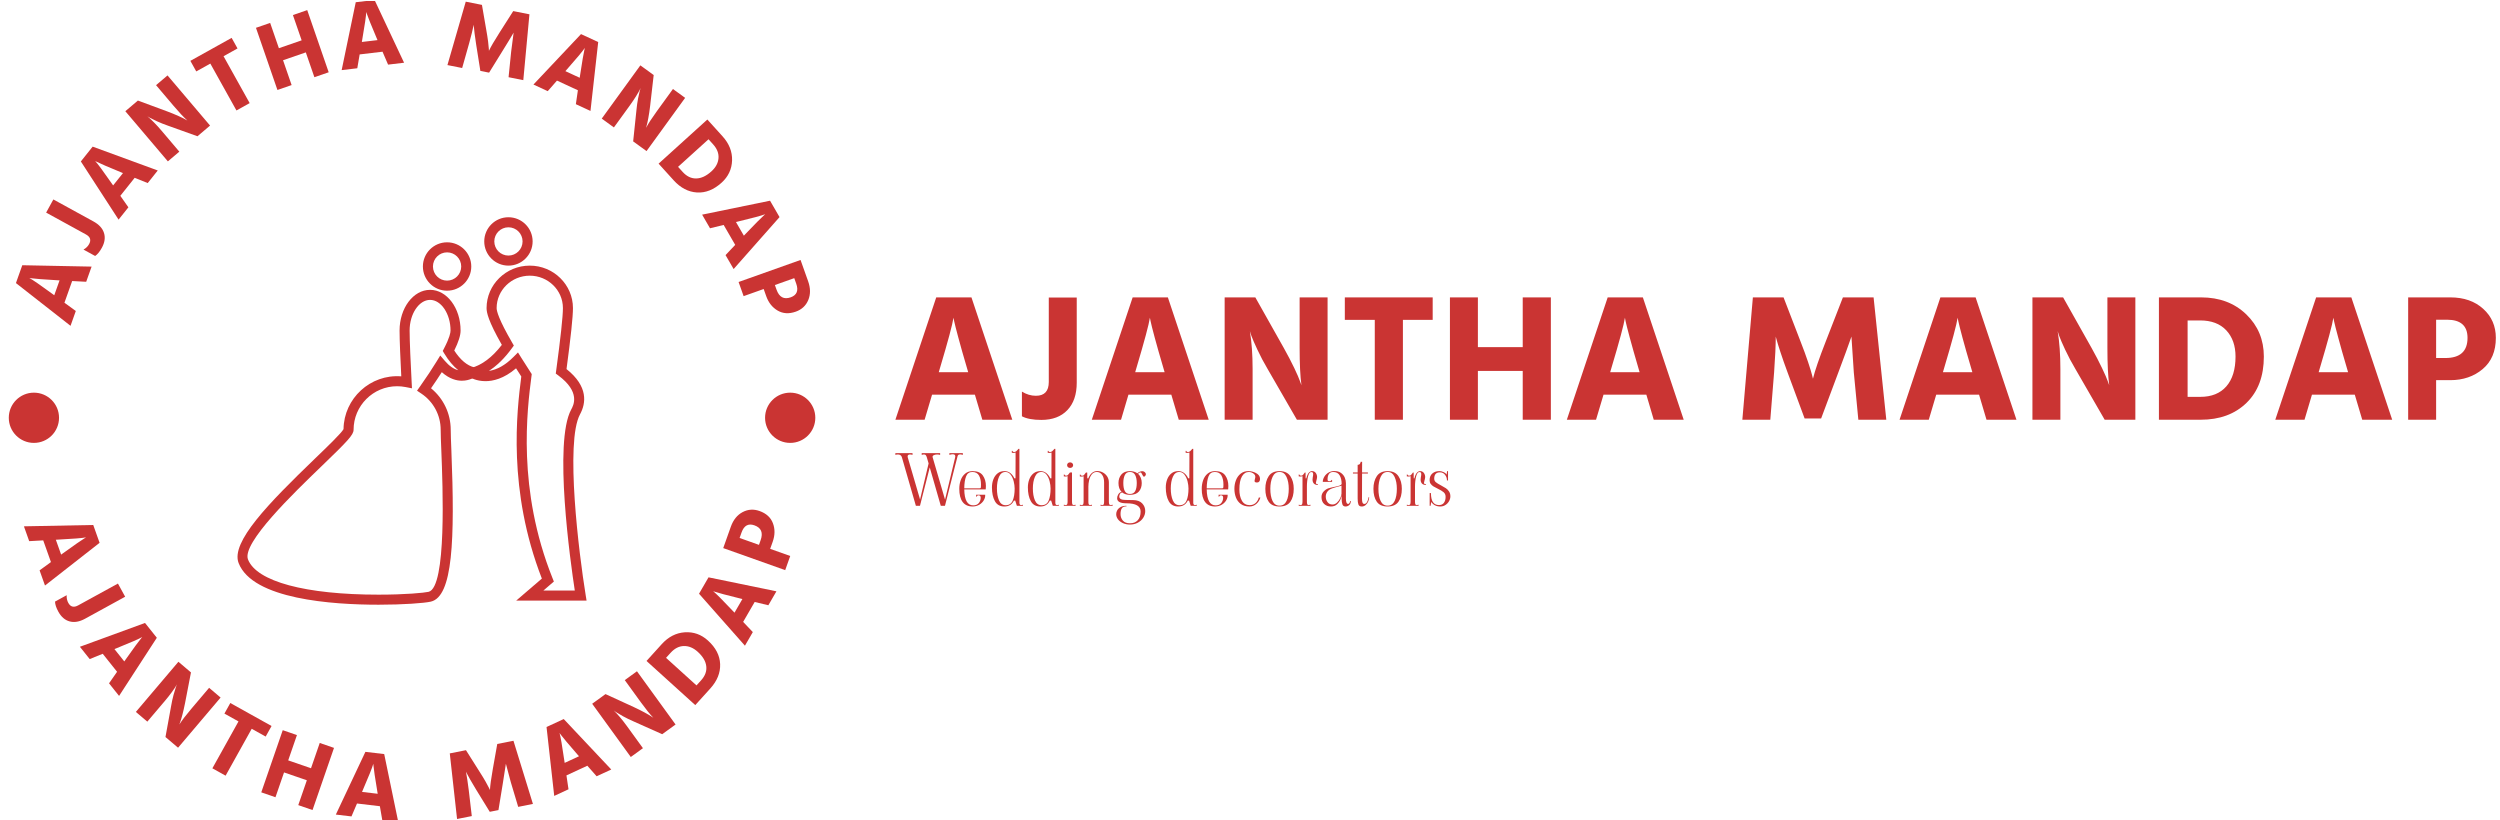 <svg xmlns="http://www.w3.org/2000/svg" version="1.1" xmlns:xlink="http://www.w3.org/1999/xlink" xmlns:svgjs="http://svgjs.dev/svgjs" width="1000" height="328" viewBox="0 0 1000 328"><g transform="matrix(1,0,0,1,-0.606,0.391)"><svg viewBox="0 0 396 130" data-background-color="#ffffff" preserveAspectRatio="xMidYMid meet" height="328" width="1000" xmlns="http://www.w3.org/2000/svg" xmlns:xlink="http://www.w3.org/1999/xlink"><g id="tight-bounds" transform="matrix(1,0,0,1,0.24,-0.155)"><svg viewBox="0 0 395.52 130.31" height="130.31" width="395.52"><g><svg viewBox="0 0 616.508 203.118" height="130.31" width="395.52"><g transform="matrix(1,0,0,1,220.988,73.488)"><svg viewBox="0 0 395.52 56.141" height="56.141" width="395.52"><g id="textblocktransform"><svg viewBox="0 0 395.52 56.141" height="56.141" width="395.52" id="textblock"><g><svg viewBox="0 0 395.52 30.28" height="30.28" width="395.52"><g transform="matrix(1,0,0,1,0,0)"><svg width="395.52" viewBox="1.15 -33.7 440.82 33.75" height="30.28" data-palette-color="#ca3433"><path d="M13.45-14.3L13.45-14.3 13.1-13.1 21.2-13.1 20.85-14.3Q19.4-19.2 18.48-22.65 17.55-26.1 17.35-27.1L17.35-27.1 17.15-28.1Q16.75-25.35 13.45-14.3ZM11.25-6.9L9.2 0 1.15 0 12.4-33.7 22.1-33.7 33.35 0 25.1 0 23.05-6.9 11.25-6.9ZM51.1-33.65L51.1-10.2Q51.1-5.35 48.52-2.65 45.95 0.05 41.35 0.05L41.35 0.05Q37.9 0.05 36-0.95L36-0.95 36-7.75Q37.85-6.6 39.85-6.6L39.85-6.6Q43.4-6.6 43.4-10.4L43.4-10.4 43.4-33.65 51.1-33.65ZM67.55-14.3L67.55-14.3 67.2-13.1 75.3-13.1 74.95-14.3Q73.5-19.2 72.57-22.65 71.65-26.1 71.45-27.1L71.45-27.1 71.25-28.1Q70.84-25.35 67.55-14.3ZM65.34-6.9L63.3 0 55.25 0 66.5-33.7 76.2-33.7 87.45 0 79.2 0 77.15-6.9 65.34-6.9ZM99.54-13.95L99.54 0 91.84 0 91.84-33.7 100.29-33.7 108.14-19.75Q109.79-16.8 111.02-14.23 112.24-11.65 112.59-10.6L112.59-10.6 112.99-9.5Q112.49-13.2 112.49-19.75L112.49-19.75 112.49-33.7 120.19-33.7 120.19 0 111.74 0 103.69-13.95Q102.09-16.65 100.87-19.28 99.64-21.9 99.19-23.15L99.19-23.15 98.79-24.4Q99.54-19.9 99.54-13.95L99.54-13.95ZM149.14-33.7L149.14-27.5 140.94-27.5 140.94 0 133.19 0 133.19-27.5 124.94-27.5 124.94-33.7 149.14-33.7ZM181.69-33.7L181.69 0 173.94 0 173.94-13.45 161.59-13.45 161.59 0 153.89 0 153.89-33.7 161.59-33.7 161.59-20 173.94-20 173.94-33.7 181.69-33.7ZM198.38-14.3L198.38-14.3 198.03-13.1 206.13-13.1 205.78-14.3Q204.34-19.2 203.41-22.65 202.49-26.1 202.28-27.1L202.28-27.1 202.09-28.1Q201.69-25.35 198.38-14.3ZM196.19-6.9L194.13 0 186.09 0 197.34-33.7 207.03-33.7 218.28 0 210.03 0 207.99-6.9 196.19-6.9ZM243.18-13.05L242.13 0 234.43 0 237.33-33.7 245.78-33.7 250.48-21.5Q251.68-18.45 252.53-15.9 253.38-13.35 253.63-12.3L253.63-12.3 253.88-11.3Q254.68-14.6 257.38-21.5L257.38-21.5 262.13-33.7 270.58-33.7 274.08 0 266.38 0 265.13-13.05 264.48-22.9Q263.18-19.15 260.88-13.05L260.88-13.05 256.13-0.35 251.58-0.35 246.88-13.05Q245.73-16.15 244.93-18.6 244.13-21.05 243.88-22L243.88-22 243.63-22.9Q243.63-19.35 243.18-13.05L243.18-13.05ZM290.03-14.3L290.03-14.3 289.68-13.1 297.78-13.1 297.43-14.3Q295.98-19.2 295.05-22.65 294.13-26.1 293.93-27.1L293.93-27.1 293.73-28.1Q293.33-25.35 290.03-14.3ZM287.83-6.9L285.78 0 277.73 0 288.98-33.7 298.68-33.7 309.93 0 301.68 0 299.63-6.9 287.83-6.9ZM322.03-13.95L322.03 0 314.33 0 314.33-33.7 322.78-33.7 330.63-19.75Q332.28-16.8 333.5-14.23 334.73-11.65 335.08-10.6L335.08-10.6 335.48-9.5Q334.98-13.2 334.98-19.75L334.98-19.75 334.98-33.7 342.68-33.7 342.68 0 334.23 0 326.18-13.95Q324.58-16.65 323.35-19.28 322.13-21.9 321.68-23.15L321.68-23.15 321.28-24.4Q322.03-19.9 322.03-13.95L322.03-13.95ZM360.67 0L360.67 0 349.17 0 349.17-33.7 360.77-33.7Q368.37-33.7 373.22-29.03 378.07-24.35 378.07-17.4L378.07-17.4Q378.07-9.3 373.3-4.65 368.52 0 360.67 0ZM360.52-27.35L360.52-27.35 357.07-27.35 357.07-6.3 360.57-6.3Q365.22-6.3 367.75-9.2 370.27-12.1 370.27-17.4L370.27-17.4Q370.27-21.9 367.72-24.63 365.17-27.35 360.52-27.35ZM393.52-14.3L393.52-14.3 393.17-13.1 401.27-13.1 400.92-14.3Q399.47-19.2 398.55-22.65 397.62-26.1 397.42-27.1L397.42-27.1 397.22-28.1Q396.82-25.35 393.52-14.3ZM391.32-6.9L389.27 0 381.22 0 392.47-33.7 402.17-33.7 413.42 0 405.17 0 403.12-6.9 391.32-6.9ZM429.42-10.9L429.42-10.9 425.52-10.9 425.52 0 417.82 0 417.82-33.7 429.42-33.7Q435.02-33.7 438.49-30.55 441.97-27.4 441.97-22.55L441.97-22.55Q441.97-17 438.34-13.95 434.72-10.9 429.42-10.9ZM428.52-27.55L428.52-27.55 425.52-27.55 425.52-17 428.07-17Q434.17-17 434.17-22.55L434.17-22.55Q434.17-27.55 428.52-27.55Z" opacity="1" transform="matrix(1,0,0,1,0,0)" fill="#ca3433" class="wordmark-text-0" data-fill-palette-color="primary" id="text-0"></path></svg></g></svg></g><g transform="matrix(1,0,0,1,0,37.428)"><svg viewBox="0 0 137.163 18.713" height="18.713" width="137.163"><g transform="matrix(1,0,0,1,0,0)"><svg width="137.163" viewBox="-1 -40 389.91 53.2" height="18.713" data-palette-color="#ca3433"><path d="M11.05-35.75L11.05-37 11.05-35.75ZM36.95-37L46.4-37 46.4-35.75Q45.25-36.1 44.6-36.1L44.6-36.1Q43.05-36.1 42.75-35L42.75-35Q42.45-34 40.95-28.05L40.95-28.05Q34.55-2.8 34.45-2.35L34.45-2.35 33.85 0 30.9 0 23.15-26.95 16.9-2.45 16.95-2.35 16.8-2.05 16.3 0 13.4 0 3.6-34Q3.35-35 2.63-35.52 1.9-36.05 0.8-36.05L0.8-36.05Q-0.05-36.05-1-35.75L-1-35.75-1-37 11.05-37 11.05-35.75Q10.1-36.05 9.3-36.05L9.3-36.05Q8.5-36.05 8.05-35.7 7.6-35.35 7.6-34.7L7.6-34.7Q7.6-34.25 7.7-34L7.7-34 16.35-4.4 22.35-29.75 21.1-34Q20.8-35.05 20.38-35.55 19.95-36.05 19.1-36.05L19.1-36.05Q18.5-36.05 17.5-35.75L17.5-35.75 17.5-37 30.45-37 30.45-35.75Q29.45-36.05 28.35-36.05L28.35-36.05Q26.85-36.05 25.88-35.5 24.9-34.95 25.2-34L25.2-34 33.9-4.3 41-34Q41.1-34.3 41.1-34.75L41.1-34.75Q41.1-36.2 39.3-36.2L39.3-36.2Q38.2-36.2 36.95-35.75L36.95-35.75 36.95-37ZM53.35 0.5Q48.6 0.5 46.25-2.68 43.9-5.85 43.9-11.95L43.9-11.95Q43.9-15.15 44.9-17.98 45.9-20.8 48.02-22.58 50.15-24.35 53.25-24.35L53.25-24.35Q58.3-24.35 60.45-21.28 62.6-18.2 62.6-13.9L62.6-13.9Q62.6-13.15 62.5-11.95L62.5-11.95 62.45-11.5 47.4-11.5Q47.6-0.3 53.65-0.3L53.65-0.3Q56.35-0.3 57.65-1.95 58.95-3.6 58.95-5.7L58.95-5.7Q58.95-6.55 58.52-6.95 58.1-7.35 57.45-7.35L57.45-7.35Q56.95-7.35 56.57-7.08 56.2-6.8 56.2-6.4L56.2-6.4 55.75-6.4 55.75-7.75 62.1-7.75Q62.25-5.85 61.17-3.95 60.1-2.05 58.05-0.8 56 0.45 53.35 0.5L53.35 0.5ZM57.8-12.25Q58.7-12.25 58.87-12.43 59.05-12.6 59.1-13.3L59.1-13.3Q59.15-13.85 59.15-14.95L59.15-14.95Q59.15-18.75 57.75-21.25 56.35-23.75 53.05-23.75L53.05-23.75Q49.85-23.75 48.65-20.6 47.45-17.45 47.4-12.25L47.4-12.25 57.8-12.25ZM75.6 0.5Q70.95 0.5 68.9-3.28 66.85-7.05 66.85-12.9L66.85-12.9Q66.85-16 67.85-18.6 68.85-21.2 70.82-22.78 72.8-24.35 75.65-24.35L75.65-24.35Q78.05-24.35 79.8-22.95 81.55-21.55 82.6-19.3L82.6-19.3 83.4-19.3 83.45-32.35 83.45-37.4Q82.7-37.15 81.85-37.15L81.85-37.15Q81.5-37.15 80.8-37.25L80.8-37.25 80.8-38.6 81.25-38.6Q81.25-38.25 81.62-38 82-37.75 82.5-37.75L82.5-37.75Q83.25-37.75 84.02-38.43 84.8-39.1 85.45-40L85.45-40 86.15-40 86.15-1.95Q86.25-0.5 87.3-0.5L87.3-0.5Q87.9-0.5 88.6-0.75L88.6-0.75 88.6 0 84.35 0 83.2-3.65 82.3-3.65Q80.25 0.5 75.6 0.5L75.6 0.5ZM76.5-0.4Q80.1-0.4 81.45-3.68 82.8-6.95 82.8-12.1L82.8-12.1Q82.8-14.5 82.12-17.2 81.45-19.9 80-21.83 78.55-23.75 76.4-23.75L76.4-23.75Q73.3-23.75 71.82-20.4 70.35-17.05 70.35-12.15L70.35-12.15Q70.35-7.15 71.8-3.78 73.25-0.4 76.5-0.4L76.5-0.4ZM100.84 0.5Q96.19 0.5 94.14-3.28 92.09-7.05 92.09-12.9L92.09-12.9Q92.09-16 93.09-18.6 94.09-21.2 96.07-22.78 98.04-24.35 100.89-24.35L100.89-24.35Q103.29-24.35 105.04-22.95 106.79-21.55 107.84-19.3L107.84-19.3 108.64-19.3 108.69-32.35 108.69-37.4Q107.94-37.15 107.09-37.15L107.09-37.15Q106.74-37.15 106.04-37.25L106.04-37.25 106.04-38.6 106.49-38.6Q106.49-38.25 106.87-38 107.24-37.75 107.74-37.75L107.74-37.75Q108.49-37.75 109.27-38.43 110.04-39.1 110.69-40L110.69-40 111.39-40 111.39-1.95Q111.49-0.5 112.54-0.5L112.54-0.5Q113.14-0.5 113.84-0.75L113.84-0.75 113.84 0 109.59 0 108.44-3.65 107.54-3.65Q105.49 0.5 100.84 0.5L100.84 0.5ZM101.74-0.4Q105.34-0.4 106.69-3.68 108.04-6.95 108.04-12.1L108.04-12.1Q108.04-14.5 107.37-17.2 106.69-19.9 105.24-21.83 103.79-23.75 101.64-23.75L101.64-23.75Q98.54-23.75 97.07-20.4 95.59-17.05 95.59-12.15L95.59-12.15Q95.59-7.15 97.04-3.78 98.49-0.4 101.74-0.4L101.74-0.4ZM121.74-26.6Q120.84-26.6 120.24-27.15 119.64-27.7 119.64-28.55L119.64-28.55Q119.64-29.4 120.24-29.95 120.84-30.5 121.74-30.5L121.74-30.5Q122.64-30.5 123.27-29.93 123.89-29.35 123.89-28.55L123.89-28.55Q123.89-27.7 123.29-27.15 122.69-26.6 121.74-26.6L121.74-26.6ZM117.34-0.75Q118.19-0.5 118.59-0.5L118.59-0.5Q119.49-0.5 119.74-1.13 119.99-1.75 119.99-3L119.99-3 119.99-20.8Q119.24-20.55 118.39-20.55L118.39-20.55Q118.04-20.55 117.34-20.65L117.34-20.65 117.34-22 117.79-22Q117.79-21.65 118.17-21.4 118.54-21.15 119.04-21.15L119.04-21.15Q119.74-21.15 120.29-21.7 120.84-22.25 121.64-23.4L121.64-23.4 123.09-23.4 123.09-3Q123.09-1.7 123.32-1.1 123.54-0.5 124.34-0.5L124.34-0.5Q124.74-0.5 125.59-0.75L125.59-0.75 125.59 0 117.34 0 117.34-0.75ZM148.99-3Q148.99-1.75 149.24-1.13 149.49-0.5 150.39-0.5L150.39-0.5Q150.79-0.5 151.64-0.75L151.64-0.75 151.64 0 143.14 0 143.14-0.75Q143.99-0.5 144.39-0.5L144.39-0.5Q145.19-0.5 145.41-1.1 145.64-1.7 145.64-3L145.64-3 145.64-16.4Q145.64-19.85 144.21-21.8 142.79-23.75 140.49-23.75L140.49-23.75Q138.29-23.75 136.96-22.03 135.64-20.3 135.11-17.95 134.59-15.6 134.59-13.45L134.59-13.45 134.59-3Q134.59-1.7 134.81-1.1 135.04-0.5 135.84-0.5L135.84-0.5Q136.24-0.5 137.09-0.75L137.09-0.75 137.09 0 128.59 0 128.59-0.75Q129.44-0.5 129.84-0.5L129.84-0.5Q130.74-0.5 130.99-1.13 131.24-1.75 131.24-3L131.24-3 131.24-20.75Q130.49-20.5 129.64-20.5L129.64-20.5Q129.29-20.5 128.59-20.6L128.59-20.6 128.59-21.95 129.04-21.95Q129.04-21.6 129.41-21.35 129.79-21.1 130.29-21.1L130.29-21.1Q130.99-21.1 131.54-21.65 132.09-22.2 132.89-23.35L132.89-23.35 133.79-23.35 133.84-19.3 134.54-19.3Q135.44-21.55 137.01-22.98 138.59-24.4 140.94-24.4L140.94-24.4Q142.84-24.4 144.71-23.43 146.59-22.45 147.79-20.63 148.99-18.8 148.99-16.4L148.99-16.4 148.99-3ZM171.29-23.4Q170.54-23.6 169.49-22.45L169.49-22.45Q170.79-21.3 171.44-19.6 172.09-17.9 172.09-16L172.09-16Q172.09-12.3 170.06-10 168.04-7.7 163.79-7.7L163.79-7.7Q160.39-7.7 158.29-9.4L158.29-9.4Q157.19-9.1 156.74-8.22 156.29-7.35 156.29-6.5L156.29-6.5Q156.29-4.1 160.64-4.1L160.64-4.1 166.04-4Q170.29-3.95 172.41-1.68 174.54 0.6 174.54 3.7L174.54 3.7Q174.54 6.15 173.19 8.33 171.84 10.5 169.39 11.85 166.94 13.2 163.79 13.2L163.79 13.2Q161.14 13.2 158.91 12.2 156.69 11.2 155.41 9.53 154.14 7.85 154.14 5.85L154.14 5.85Q154.14 4.45 154.89 3.13 155.64 1.8 157.26 0.9 158.89 0 161.39 0L161.39 0 161.39 0.4Q158.89 0.4 158.04 1.85 157.19 3.3 157.19 5.85L157.19 5.85Q157.19 8.55 158.84 10.43 160.49 12.3 163.79 12.3L163.79 12.3Q167.34 12.3 169.31 10.13 171.29 7.95 171.29 4.05L171.29 4.05Q171.29-1.75 161.29-1.75L161.29-1.75Q154.79-1.75 154.79-5.3L154.79-5.3Q154.79-6.6 155.56-7.95 156.34-9.3 157.89-9.8L157.89-9.8Q155.74-12 155.74-16L155.74-16Q155.74-19.5 157.74-21.93 159.74-24.35 163.79-24.35L163.79-24.35Q166.94-24.35 169.04-22.8L169.04-22.8Q169.69-23.45 170.61-23.88 171.54-24.3 172.39-24.3L172.39-24.3Q172.94-24.3 173.19-24.2L173.19-24.2Q173.94-23.95 174.46-23.38 174.99-22.8 174.99-22.15L174.99-22.15Q174.99-21.65 174.59-21.1L174.59-21.1Q174.09-20.45 173.69-20.45L173.69-20.45Q173.34-20.45 173.09-20.8 172.84-21.15 172.49-21.85L172.49-21.85Q172.14-22.6 171.89-22.98 171.64-23.35 171.29-23.4L171.29-23.4ZM163.79-8.3Q166.44-8.3 167.51-10.35 168.59-12.4 168.59-16L168.59-16Q168.59-19.4 167.49-21.58 166.39-23.75 163.79-23.75L163.79-23.75Q161.24-23.75 160.19-21.58 159.14-19.4 159.14-16L159.14-16Q159.14-12.4 160.16-10.35 161.19-8.3 163.79-8.3L163.79-8.3ZM197.73 0.5Q193.08 0.5 191.03-3.28 188.98-7.05 188.98-12.9L188.98-12.9Q188.98-16 189.98-18.6 190.98-21.2 192.96-22.78 194.93-24.35 197.78-24.35L197.78-24.35Q200.18-24.35 201.93-22.95 203.68-21.55 204.73-19.3L204.73-19.3 205.53-19.3 205.58-32.35 205.58-37.4Q204.83-37.15 203.98-37.15L203.98-37.15Q203.63-37.15 202.93-37.25L202.93-37.25 202.93-38.6 203.38-38.6Q203.38-38.25 203.76-38 204.13-37.75 204.63-37.75L204.63-37.75Q205.38-37.75 206.16-38.43 206.93-39.1 207.58-40L207.58-40 208.28-40 208.28-1.95Q208.38-0.5 209.43-0.5L209.43-0.5Q210.03-0.5 210.73-0.75L210.73-0.75 210.73 0 206.48 0 205.33-3.65 204.43-3.65Q202.38 0.5 197.73 0.5L197.73 0.5ZM198.63-0.4Q202.23-0.4 203.58-3.68 204.93-6.95 204.93-12.1L204.93-12.1Q204.93-14.5 204.26-17.2 203.58-19.9 202.13-21.83 200.68-23.75 198.53-23.75L198.53-23.75Q195.43-23.75 193.96-20.4 192.48-17.05 192.48-12.15L192.48-12.15Q192.48-7.15 193.93-3.78 195.38-0.4 198.63-0.4L198.63-0.4ZM223.68 0.5Q218.93 0.5 216.58-2.68 214.23-5.85 214.23-11.95L214.23-11.95Q214.23-15.15 215.23-17.98 216.23-20.8 218.35-22.58 220.48-24.35 223.58-24.35L223.58-24.35Q228.63-24.35 230.78-21.28 232.93-18.2 232.93-13.9L232.93-13.9Q232.93-13.15 232.83-11.95L232.83-11.95 232.78-11.5 217.73-11.5Q217.93-0.3 223.98-0.3L223.98-0.3Q226.68-0.3 227.98-1.95 229.28-3.6 229.28-5.7L229.28-5.7Q229.28-6.55 228.85-6.95 228.43-7.35 227.78-7.35L227.78-7.35Q227.28-7.35 226.9-7.08 226.53-6.8 226.53-6.4L226.53-6.4 226.08-6.4 226.08-7.75 232.43-7.75Q232.58-5.85 231.5-3.95 230.43-2.05 228.38-0.8 226.33 0.45 223.68 0.5L223.68 0.5ZM228.13-12.25Q229.03-12.25 229.2-12.43 229.38-12.6 229.43-13.3L229.43-13.3Q229.48-13.85 229.48-14.95L229.48-14.95Q229.48-18.75 228.08-21.25 226.68-23.75 223.38-23.75L223.38-23.75Q220.18-23.75 218.98-20.6 217.78-17.45 217.73-12.25L217.73-12.25 228.13-12.25ZM247.78 0.5Q244.08 0.5 241.7-1.25 239.33-3 238.25-5.83 237.18-8.65 237.18-11.95L237.18-11.95Q237.18-15.15 238.28-17.98 239.38-20.8 241.6-22.58 243.83-24.35 246.93-24.35L246.93-24.35Q249.78-24.35 252.25-23.05 254.73-21.75 255.08-19.75L255.08-19.75Q255.18-19.05 255.18-18.8L255.18-18.8Q255.18-17.7 254.63-17.03 254.08-16.35 253.08-16.35L253.08-16.35Q251.33-16.35 251.33-17.45L251.33-17.45Q251.33-17.9 251.58-18.75L251.58-18.75Q251.88-19.75 251.88-20.4L251.88-20.4Q251.88-21.4 251.13-22.18 250.38-22.95 249.33-23.35 248.28-23.75 247.43-23.75L247.43-23.75Q244.28-23.75 242.48-20.63 240.68-17.5 240.68-11.5L240.68-11.5Q240.68-6.65 242.45-3.55 244.23-0.45 247.93-0.45L247.93-0.45Q250.48-0.45 252.13-2 253.78-3.55 254.33-5.8L254.33-5.8 255.43-5.8Q254.73-3.2 252.63-1.35 250.53 0.5 247.78 0.5L247.78 0.5ZM268.87 0.5Q263.57 0.5 261.25-2.88 258.92-6.25 258.92-11.95L258.92-11.95Q258.92-17.2 261.27-20.78 263.62-24.35 268.87-24.35L268.87-24.35Q274.12-24.35 276.5-20.78 278.87-17.2 278.87-11.95L278.87-11.95Q278.87-6.25 276.52-2.88 274.17 0.5 268.87 0.5L268.87 0.5ZM268.87-0.1Q272.27-0.1 273.82-3.38 275.37-6.65 275.37-11.95L275.37-11.95Q275.37-16.9 273.77-20.33 272.17-23.75 268.87-23.75L268.87-23.75Q265.57-23.75 264-20.33 262.42-16.9 262.42-11.95L262.42-11.95Q262.42-6.65 263.97-3.38 265.52-0.1 268.87-0.1L268.87-0.1ZM295.27-20.15Q295.27-19.55 295.07-18.8 294.87-18.05 294.82-17.9L294.82-17.9Q294.42-16.6 294.42-16.15L294.42-16.15Q294.42-15.15 295.87-15.15L295.87-15.15 295.87-14.65Q293.82-14.65 292.94-15.7 292.07-16.75 292.07-18.4L292.07-18.4Q292.07-19.2 292.22-19.95L292.22-19.95Q292.52-21.4 292.52-22.2L292.52-22.2Q292.52-23.05 292.19-23.38 291.87-23.7 291.17-23.7L291.17-23.7Q289.72-23.7 288.92-20.63 288.12-17.55 288.12-13.45L288.12-13.45 288.12-3Q288.12-1.7 288.35-1.1 288.57-0.5 289.37-0.5L289.37-0.5Q289.77-0.5 290.62-0.75L290.62-0.75 290.62 0 282.37 0 282.37-0.75Q283.22-0.5 283.62-0.5L283.62-0.5Q284.52-0.5 284.77-1.13 285.02-1.75 285.02-3L285.02-3 285.02-20.8Q284.27-20.55 283.42-20.55L283.42-20.55Q283.07-20.55 282.37-20.65L282.37-20.65 282.37-22 282.82-22Q282.82-21.65 283.19-21.4 283.57-21.15 284.07-21.15L284.07-21.15Q284.82-21.15 285.37-21.7 285.92-22.25 286.67-23.35L286.67-23.35 287.17-23.35 287.22-19.3 287.72-19.3Q288.32-21.9 289.39-23.13 290.47-24.35 291.67-24.35L291.67-24.35Q293.42-24.35 294.35-23.05 295.27-21.75 295.27-20.15L295.27-20.15ZM304.97 0.5Q302.17 0.5 300.27-1.23 298.37-2.95 298.37-6.15L298.37-6.15Q298.37-8.45 299.92-10.08 301.47-11.7 303.32-12.3L303.32-12.3Q304.27-12.6 305.54-12.88 306.82-13.15 307.27-13.25L307.27-13.25Q309.77-13.75 311.02-14.18 312.27-14.6 312.52-15.35L312.52-15.35Q312.52-18.95 311.14-21.35 309.77-23.75 306.57-23.75L306.57-23.75Q304.57-23.75 303.59-22.33 302.62-20.9 302.62-18.5L302.62-18.5Q302.62-17.85 302.87-17.57 303.12-17.3 304.02-17.3L304.02-17.3Q304.57-17.3 304.97-17.55 305.37-17.8 305.37-18.15L305.37-18.15 305.82-18.15 305.82-16.8 299.27-16.8Q299.27-18.6 300.32-20.38 301.37-22.15 303.22-23.28 305.07-24.4 307.32-24.4L307.32-24.4Q310.32-24.4 312.14-23.03 313.97-21.65 314.74-19.73 315.52-17.8 315.52-15.9L315.52-15.9 315.52-5.05Q315.52-1.3 317.12-1.3L317.12-1.3Q317.62-1.3 318.04-1.98 318.47-2.65 318.47-3.35L318.47-3.35 318.97-3.35Q318.97-1.5 317.84-0.5 316.72 0.5 315.27 0.5L315.27 0.5Q313.57 0.5 313.04-1 312.52-2.5 312.52-5.2L312.52-5.2 312.52-7.5Q312.52-6.8 311.84-4.85 311.17-2.9 309.47-1.2 307.77 0.5 304.97 0.5L304.97 0.5ZM306.12-0.9Q307.82-0.9 309.27-2.25 310.72-3.6 311.57-5.45 312.42-7.3 312.42-8.55L312.42-8.55 312.42-14.25Q312.42-14.1 311.92-13.95 311.42-13.8 310.67-13.65L310.67-13.65Q307.42-12.8 305.92-12.25L305.92-12.25Q303.57-11.4 302.47-9.88 301.37-8.35 301.37-6.45L301.37-6.45Q301.37-4.25 302.59-2.58 303.82-0.9 306.12-0.9L306.12-0.9ZM326.67 0.5Q324.82 0.5 324.29-0.93 323.77-2.35 323.77-5.1L323.77-5.1 323.77-7.5 323.77-22.65 320.47-22.65 320.47-23.4 323.77-23.4 323.77-28.75Q324.82-28.75 325.34-29.45 325.87-30.15 325.87-30.9L325.87-30.9 326.92-30.9 326.87-23.4 330.97-23.4 330.97-22.65 326.87-22.65 326.82-5.05Q326.82-3.05 327.19-2.18 327.57-1.3 328.42-1.3L328.42-1.3Q329.42-1.3 330.07-2.2 330.72-3.1 331.04-4.23 331.37-5.35 331.37-6L331.37-6 331.87-6Q331.87-4.6 331.22-3.08 330.57-1.55 329.39-0.53 328.22 0.5 326.67 0.5L326.67 0.5ZM344.81 0.5Q339.51 0.5 337.19-2.88 334.86-6.25 334.86-11.95L334.86-11.95Q334.86-17.2 337.21-20.78 339.56-24.35 344.81-24.35L344.81-24.35Q350.06-24.35 352.44-20.78 354.81-17.2 354.81-11.95L354.81-11.95Q354.81-6.25 352.46-2.88 350.11 0.5 344.81 0.5L344.81 0.5ZM344.81-0.1Q348.21-0.1 349.76-3.38 351.31-6.65 351.31-11.95L351.31-11.95Q351.31-16.9 349.71-20.33 348.11-23.75 344.81-23.75L344.81-23.75Q341.51-23.75 339.94-20.33 338.36-16.9 338.36-11.95L338.36-11.95Q338.36-6.65 339.91-3.38 341.46-0.1 344.81-0.1L344.81-0.1ZM371.21-20.15Q371.21-19.55 371.01-18.8 370.81-18.05 370.76-17.9L370.76-17.9Q370.36-16.6 370.36-16.15L370.36-16.15Q370.36-15.15 371.81-15.15L371.81-15.15 371.81-14.65Q369.76-14.65 368.88-15.7 368.01-16.75 368.01-18.4L368.01-18.4Q368.01-19.2 368.16-19.95L368.16-19.95Q368.46-21.4 368.46-22.2L368.46-22.2Q368.46-23.05 368.13-23.38 367.81-23.7 367.11-23.7L367.11-23.7Q365.66-23.7 364.86-20.63 364.06-17.55 364.06-13.45L364.06-13.45 364.06-3Q364.06-1.7 364.29-1.1 364.51-0.5 365.31-0.5L365.31-0.5Q365.71-0.5 366.56-0.75L366.56-0.75 366.56 0 358.31 0 358.31-0.75Q359.16-0.5 359.56-0.5L359.56-0.5Q360.46-0.5 360.71-1.13 360.96-1.75 360.96-3L360.96-3 360.96-20.8Q360.21-20.55 359.36-20.55L359.36-20.55Q359.01-20.55 358.31-20.65L358.31-20.65 358.31-22 358.76-22Q358.76-21.65 359.13-21.4 359.51-21.15 360.01-21.15L360.01-21.15Q360.76-21.15 361.31-21.7 361.86-22.25 362.61-23.35L362.61-23.35 363.11-23.35 363.16-19.3 363.66-19.3Q364.26-21.9 365.33-23.13 366.41-24.35 367.61-24.35L367.61-24.35Q369.36-24.35 370.29-23.05 371.21-21.75 371.21-20.15L371.21-20.15ZM381.81 0.5Q377.66 0.5 375.46-2.7L375.46-2.7 375.01 0 374.36 0 374.36-8.95 375.26-8.95Q375.26-4.65 376.66-2.58 378.06-0.5 380.91-0.5L380.91-0.5Q383.26-0.5 384.41-2.13 385.56-3.75 385.56-6.3L385.56-6.3Q385.56-8.35 384.13-9.55 382.71-10.75 379.96-12.05L379.96-12.05Q378.06-12.95 376.96-13.65 375.86-14.35 375.08-15.4 374.31-16.45 374.31-17.95L374.31-17.95Q374.31-21 376.23-22.68 378.16-24.35 381.11-24.35L381.11-24.35Q382.86-24.35 384.43-23.53 386.01-22.7 386.26-21.8L386.26-21.8 386.61-24.35 387.26-24.35 387.26-17.8 386.51-17.8Q386.51-20 385.16-21.75 383.81-23.5 381.61-23.5L381.61-23.5Q377.56-23.5 377.56-19.05L377.56-19.05Q377.56-17.5 378.71-16.55 379.86-15.6 382.36-14.3L382.36-14.3Q384.46-13.2 385.76-12.33 387.06-11.45 387.98-10.05 388.91-8.65 388.91-6.65L388.91-6.65Q388.91-4.95 388.01-3.3 387.11-1.65 385.48-0.58 383.86 0.5 381.81 0.5L381.81 0.5Z" opacity="1" transform="matrix(1,0,0,1,0,0)" fill="#ca3433" class="slogan-text-1" data-fill-palette-color="secondary" id="text-1"></path></svg></g></svg></g></svg></g></svg></g><g><svg viewBox="0 0 203.118 203.118" height="203.118" width="203.118"><g><svg viewBox="0 0 203.118 203.118" height="203.118" width="203.118"><g transform="matrix(1,0,0,1,58.431,53.684)"><svg viewBox="0 0 86.255 95.751" height="95.751" width="86.255"><g><svg xmlns="http://www.w3.org/2000/svg" xmlns:xlink="http://www.w3.org/1999/xlink" version="1.1" x="0" y="0" viewBox="9.825 10.189 75.65 83.978" enable-background="new 0 0 100 100" xml:space="preserve" height="95.751" width="86.255" class="icon-s-0" data-fill-palette-color="accent" id="s-0"><g fill="#ca3433" data-fill-palette-color="accent"><path d="M68.539 20.675c-2.891 0-5.242-2.354-5.242-5.246 0-2.89 2.352-5.24 5.242-5.24 2.892 0 5.244 2.351 5.244 5.24C73.783 18.322 71.431 20.675 68.539 20.675zM68.539 12.368c-1.688 0-3.062 1.374-3.062 3.061 0 1.691 1.374 3.066 3.062 3.066 1.689 0 3.064-1.375 3.064-3.066C71.604 13.742 70.229 12.368 68.539 12.368z" fill="#ca3433" data-fill-palette-color="accent"></path><path d="M55.242 26.107c-2.891 0-5.242-2.354-5.242-5.246 0-2.89 2.352-5.24 5.242-5.24 2.892 0 5.244 2.351 5.244 5.24C60.486 23.753 58.134 26.107 55.242 26.107zM55.242 17.8c-1.688 0-3.062 1.374-3.062 3.061 0 1.691 1.374 3.066 3.062 3.066 1.689 0 3.064-1.375 3.064-3.066C58.307 19.173 56.932 17.8 55.242 17.8z" fill="#ca3433" data-fill-palette-color="accent"></path><g fill="#ca3433" data-fill-palette-color="accent"><path d="M84.195 93.278H70.218l5.567-4.775c-7.455-19.181-5.438-36.175-4.46-43.801-0.378-0.584-0.758-1.175-1.136-1.771-2.653 2.275-5.023 2.785-6.615 2.785-2.043 0-3.323-0.799-3.463-0.89l-2.051-1.342 2.37-0.625c2.346-0.617 4.59-2.299 6.681-5.007-2.958-5.187-3.311-7.034-3.311-7.976 0-5.074 4.199-9.202 9.361-9.202 5.163 0 9.363 4.128 9.363 9.202 0 1.882-0.469 6.328-1.396 13.22 4.749 3.776 4.236 7.401 2.926 9.812-3.247 5.976-0.225 30.256 1.216 39.105l0.205 1.264H84.195zM76.106 91.099h6.815c-0.938-6.148-4.616-32.171-0.781-39.23 0.511-0.941 2.066-3.801-2.823-7.414l-0.519-0.383 0.086-0.64c0.956-7.053 1.462-11.74 1.462-13.555 0-3.873-3.223-7.023-7.185-7.023-3.96 0-7.182 3.15-7.182 7.023 0 0.633 0.438 2.449 3.376 7.507l0.356 0.614-0.418 0.574c-1.561 2.146-3.231 3.79-4.994 4.916 1.754-0.226 3.584-1.258 5.337-3.02l0.969-0.974 0.728 1.165c0.672 1.074 1.36 2.147 2.037 3.189l0.219 0.336-0.051 0.397c-0.947 7.344-3.163 24.543 4.557 43.838l0.289 0.724L76.106 91.099z" fill="#ca3433" data-fill-palette-color="accent"></path></g><path d="M40.401 94.167c-10.024 0-27.295-1.173-30.34-9.028-1.748-4.517 6.452-12.918 16.529-22.624 2.707-2.605 5.766-5.552 6.209-6.401 0.078-6.641 5.811-11.962 12.516-11.442-0.183-3.583-0.372-7.798-0.372-9.922 0-4.865 2.967-8.824 6.613-8.824 3.647 0 6.614 3.958 6.614 8.824 0 1.044-0.45 2.463-1.373 4.329 1.326 2.04 2.78 3.264 4.33 3.643l2.169 0.531-1.754 1.383c-0.128 0.102-1.302 0.986-3.092 0.986 0 0 0 0-0.001 0-1.096 0-2.668-0.35-4.353-1.857-0.689 1.083-1.47 2.25-2.333 3.493 2.691 2.195 4.269 5.483 4.269 8.998 0 0.945 0.063 2.539 0.145 4.554 0.776 19.355 0.303 31.575-4.449 32.688C50.32 93.825 45.697 94.167 40.401 94.167zM44.414 46.814c-5.202 0-9.436 4.234-9.436 9.439 0 1.099-1.303 2.464-6.875 7.831-6.073 5.848-17.377 16.734-16.01 20.267 1.853 4.781 12.435 7.636 28.308 7.636 5.802 0 9.916-0.399 10.829-0.613 3.955-0.928 3.062-23.169 2.77-30.478-0.082-2.041-0.146-3.652-0.146-4.643 0-3.159-1.568-6.093-4.196-7.849l-0.93-0.622 0.646-0.914c1.421-2.011 2.634-3.836 3.605-5.429l0.781-1.28 0.976 1.139c0.964 1.125 1.948 1.81 2.936 2.047-1.101-0.879-2.122-2.099-3.057-3.652l-0.315-0.523 0.282-0.542c1.228-2.359 1.41-3.444 1.41-3.881 0-3.602-2.03-6.645-4.435-6.645-2.403 0-4.434 3.043-4.434 6.645 0 2.343 0.238 7.342 0.438 11.123l0.074 1.399-1.375-0.272C45.646 46.876 45.025 46.814 44.414 46.814z" fill="#ca3433" data-fill-palette-color="accent"></path></g></svg></g></svg></g><g><path d="M12.653 72.606v0l0.49 0.355 1.307-3.675-0.603-0.034c-1.639-0.088-3.029-0.179-4.17-0.274-1.143-0.088-1.879-0.159-2.207-0.212v0l-0.486-0.067c0.793 0.417 2.683 1.719 5.669 3.907zM15.658 74.811l2.809 2.04-1.304 3.665-13.491-10.565 1.569-4.409 17.129 0.341-1.335 3.75-3.469-0.183z" fill="#ca3433" data-fill-palette-color="accent"></path><path d="M12.92 49.286l9.916 5.44c1.368 0.75 2.233 1.696 2.596 2.839 0.362 1.142 0.187 2.361-0.525 3.659v0c-0.532 0.97-1.086 1.647-1.662 2.031v0l-2.876-1.578c0.616-0.347 1.078-0.8 1.386-1.361v0c0.548-1 0.288-1.793-0.782-2.38v0l-9.838-5.397z" fill="#ca3433" data-fill-palette-color="accent"></path><path d="M27.344 45.326v0l0.347 0.495 2.432-3.05-0.56-0.229c-1.521-0.616-2.806-1.154-3.854-1.615-1.052-0.455-1.725-0.761-2.018-0.918v0l-0.438-0.221c0.614 0.652 1.978 2.498 4.091 5.538zM29.469 48.388l1.993 2.843-2.426 3.042-9.322-14.377 2.918-3.66 16.086 5.892-2.481 3.113-3.221-1.302z" fill="#ca3433" data-fill-palette-color="accent"></path><path d="M39.694 32.343l4.353 5.133-2.83 2.4-10.511-12.395 3.104-2.632 7.244 2.681c1.014 0.381 1.938 0.76 2.774 1.137 0.835 0.376 1.405 0.657 1.711 0.843v0l0.496 0.275c-0.895-0.797-2.023-1.999-3.387-3.607v0l-4.353-5.133 2.838-2.406 10.511 12.395-3.112 2.639-7.313-2.624c-0.952-0.329-1.85-0.687-2.693-1.073-0.848-0.391-1.457-0.692-1.828-0.902v0l-0.539-0.343c1.119 0.948 2.297 2.152 3.535 3.612z" fill="#ca3433" data-fill-palette-color="accent"></path><path d="M56.974 9.359l1.455 2.612-3.451 1.923 6.453 11.585-3.267 1.82-6.454-11.585-3.477 1.937-1.455-2.612z" fill="#ca3433" data-fill-palette-color="accent"></path><path d="M75.654 2.498l5.305 15.362-3.536 1.22-2.119-6.135-5.624 1.942 2.118 6.136-3.507 1.211-5.304-15.362 3.507-1.211 2.157 6.249 5.625-1.943-2.158-6.248z" fill="#ca3433" data-fill-palette-color="accent"></path><path d="M89.252 9.776v0l-0.101 0.596 3.874-0.458-0.237-0.556c-0.648-1.508-1.183-2.794-1.605-3.859-0.428-1.064-0.691-1.754-0.789-2.072v0l-0.156-0.465c-0.022 0.895-0.35 3.167-0.986 6.814zM88.609 13.448l-0.582 3.422-3.863 0.457 3.482-16.777 4.648-0.55 7.294 15.502-3.953 0.468-1.375-3.191z" fill="#ca3433" data-fill-palette-color="accent"></path><path d="M115.657 10.732l-1.715 6.073-3.64-0.722 4.527-15.671 4.003 0.795 1.072 6.208c0.189 1.037 0.337 1.984 0.446 2.841 0.109 0.858 0.169 1.461 0.181 1.81v0l0.024 0.494c0.461-0.989 1.333-2.488 2.616-4.497v0l3.391-5.322 4.002 0.794-1.515 16.268-3.64-0.722 0.636-6.288 0.611-4.722c-0.64 1.103-1.514 2.544-2.622 4.323v0l-3.437 5.558-2.159-0.428-1.025-6.444c-0.172-1.054-0.305-1.991-0.401-2.812-0.102-0.822-0.162-1.392-0.181-1.708v0l-0.034-0.445c-0.222 1.118-0.602 2.657-1.14 4.617z" fill="#ca3433" data-fill-palette-color="accent"></path><path d="M139.846 17.125v0l-0.398 0.455 3.54 1.639 0.089-0.598c0.237-1.624 0.456-3 0.654-4.127 0.193-1.13 0.33-1.856 0.414-2.179v0l0.11-0.477c-0.487 0.751-1.957 2.514-4.409 5.287zM137.375 19.916l-2.288 2.61-3.531-1.634 11.755-12.467 4.248 1.966-1.908 17.026-3.612-1.672 0.5-3.439z" fill="#ca3433" data-fill-palette-color="accent"></path><path d="M155.39 26.039l-3.951 5.449-3.004-2.179 9.541-13.156 3.295 2.39-0.883 7.673c-0.129 1.076-0.278 2.064-0.444 2.964-0.167 0.9-0.304 1.521-0.412 1.863v0l-0.149 0.547c0.562-1.059 1.461-2.441 2.698-4.146v0l3.951-5.449 3.012 2.184-9.541 13.156-3.303-2.395 0.81-7.727c0.093-1.003 0.227-1.96 0.402-2.871 0.179-0.916 0.326-1.58 0.442-1.99v0l0.204-0.605c-0.655 1.312-1.544 2.743-2.668 4.292z" fill="#ca3433" data-fill-palette-color="accent"></path><path d="M166.203 44.551v0l-3.719-4.107 12.048-10.908 3.752 4.145c1.638 1.809 2.424 3.795 2.359 5.958-0.07 2.168-0.933 4.001-2.588 5.501v0c-1.933 1.75-3.967 2.557-6.104 2.423-2.136-0.134-4.053-1.138-5.748-3.012zM175.935 35.646v0l-1.115-1.231-7.525 6.813 1.128 1.246c1.007 1.112 2.127 1.654 3.36 1.625 1.233-0.019 2.482-0.601 3.748-1.747v0c1.073-0.971 1.657-2.054 1.754-3.248 0.102-1.199-0.348-2.352-1.35-3.458z" fill="#ca3433" data-fill-palette-color="accent"></path><path d="M182.188 54.724v0l-0.587 0.144 1.955 3.375 0.417-0.438c1.128-1.192 2.097-2.193 2.907-3.001 0.807-0.814 1.337-1.329 1.59-1.545v0l0.366-0.327c-0.831 0.335-3.047 0.932-6.648 1.792zM178.563 55.588l-3.374 0.821-1.949-3.367 16.785-3.445 2.345 4.05-11.346 12.835-1.995-3.444 2.386-2.526z" fill="#ca3433" data-fill-palette-color="accent"></path><path d="M189.081 73.192v0l-0.63-1.771-4.956 1.763-1.244-3.496 15.312-5.446 1.874 5.267c0.603 1.696 0.615 3.242 0.035 4.637-0.582 1.389-1.607 2.344-3.077 2.867v0c-1.677 0.597-3.173 0.509-4.488-0.261-1.312-0.765-2.254-1.951-2.826-3.559zM196.494 70.099v0l-0.486-1.366-4.787 1.703 0.412 1.159c0.657 1.847 1.824 2.472 3.502 1.875v0c1.514-0.539 1.967-1.662 1.359-3.371z" fill="#ca3433" data-fill-palette-color="accent"></path><path d="M14.139 133.345v0l-0.604 0.034 1.308 3.675 0.489-0.355c1.326-0.967 2.461-1.775 3.406-2.422 0.948-0.656 1.563-1.066 1.844-1.229v0l0.419-0.255c-0.878 0.178-3.165 0.362-6.862 0.552zM10.416 133.534l-3.466 0.193-1.304-3.665 17.131-0.332 1.569 4.409-13.493 10.555-1.335-3.75 2.806-2.049z" fill="#ca3433" data-fill-palette-color="accent"></path><path d="M30.663 147.459l-9.916 5.441c-1.368 0.75-2.631 0.972-3.789 0.663-1.158-0.308-2.092-1.111-2.804-2.408v0c-0.532-0.97-0.806-1.801-0.82-2.493v0l2.876-1.578c-0.039 0.706 0.096 1.339 0.404 1.9v0c0.548 1 1.357 1.206 2.427 0.619v0l9.838-5.397z" fill="#ca3433" data-fill-palette-color="accent"></path><path d="M28.577 160.17v0l-0.56 0.229 2.431 3.05 0.348-0.495c0.939-1.346 1.75-2.478 2.433-3.397 0.684-0.929 1.132-1.516 1.345-1.763v0l0.313-0.377c-0.772 0.454-2.876 1.372-6.31 2.753zM25.118 161.559l-3.215 1.31-2.426-3.042 16.093-5.884 2.918 3.659-9.329 14.37-2.481-3.113 1.987-2.85z" fill="#ca3433" data-fill-palette-color="accent"></path><path d="M40.493 173.193l-4.353 5.134-2.83-2.4 10.512-12.395 3.104 2.633-1.463 7.585c-0.211 1.063-0.433 2.037-0.668 2.921-0.235 0.885-0.419 1.494-0.552 1.827v0l-0.19 0.533c0.64-1.013 1.642-2.323 3.005-3.929v0l4.353-5.134 2.837 2.407-10.511 12.394-3.112-2.639 1.394-7.643c0.169-0.993 0.375-1.937 0.618-2.832 0.248-0.9 0.445-1.55 0.592-1.951v0l0.25-0.588c-0.753 1.259-1.748 2.618-2.986 4.077z" fill="#ca3433" data-fill-palette-color="accent"></path><path d="M66.842 179.405l-1.455 2.612-3.451-1.922-6.454 11.585-3.268-1.82 6.454-11.585-3.477-1.937 1.455-2.613z" fill="#ca3433" data-fill-palette-color="accent"></path><path d="M82.273 184.814l-5.305 15.361-3.526-1.218 2.119-6.135-5.635-1.945-2.118 6.135-3.507-1.211 5.304-15.362 3.507 1.211-2.157 6.249 5.634 1.946 2.158-6.249z" fill="#ca3433" data-fill-palette-color="accent"></path><path d="M89.437 195.137v0l-0.237 0.556 3.873 0.459-0.1-0.596c-0.279-1.617-0.498-2.993-0.66-4.127-0.167-1.141-0.262-1.874-0.284-2.199v0l-0.042-0.488c-0.23 0.866-1.08 2.998-2.55 6.395zM87.955 198.557l-1.365 3.192-3.864-0.457 7.304-15.501 4.648 0.55 3.472 16.777-3.952-0.468-0.592-3.424z" fill="#ca3433" data-fill-palette-color="accent"></path><path d="M115.587 195.398l0.734 6.268-3.64 0.722-1.799-16.212 4.002-0.794 3.362 5.328c0.57 0.886 1.069 1.705 1.496 2.456 0.428 0.751 0.714 1.286 0.859 1.604v0l0.211 0.448c0.049-1.09 0.282-2.809 0.7-5.156v0l1.102-6.214 4.002-0.794 4.812 15.614-3.64 0.722-1.813-6.053-1.228-4.6c-0.177 1.265-0.438 2.932-0.783 4.999v0l-1.055 6.449-2.148 0.426-3.418-5.562c-0.561-0.908-1.042-1.724-1.444-2.446-0.408-0.721-0.681-1.224-0.82-1.509v0l-0.201-0.399c0.222 1.118 0.458 2.686 0.709 4.703z" fill="#ca3433" data-fill-palette-color="accent"></path><path d="M139.183 187.924v0l0.09 0.597 3.539-1.638-0.398-0.455c-1.085-1.232-1.992-2.288-2.723-3.17-0.74-0.884-1.204-1.459-1.394-1.724v0l-0.292-0.394c0.258 0.858 0.65 3.119 1.178 6.784zM139.712 191.613l0.51 3.434-3.531 1.634-1.899-17.029 4.248-1.966 11.746 12.471-3.612 1.672-2.298-2.606z" fill="#ca3433" data-fill-palette-color="accent"></path><path d="M154.664 179.44l3.951 5.449-3.004 2.178-9.54-13.157 3.295-2.389 7.02 3.223c0.982 0.457 1.875 0.905 2.679 1.344 0.804 0.438 1.351 0.762 1.643 0.97v0l0.473 0.312c-0.832-0.863-1.866-2.147-3.103-3.853v0l-3.951-5.449 3.012-2.184 9.54 13.157-3.303 2.395-7.093-3.17c-0.924-0.4-1.792-0.825-2.604-1.275-0.816-0.455-1.4-0.801-1.754-1.038v0l-0.512-0.382c1.044 1.03 2.127 2.32 3.251 3.869z" fill="#ca3433" data-fill-palette-color="accent"></path><path d="M175.265 170.133v0l-3.719 4.108-12.047-10.908 3.752-4.144c1.642-1.814 3.541-2.793 5.695-2.938 2.164-0.145 4.074 0.532 5.73 2.031v0c1.933 1.75 2.938 3.694 3.016 5.833 0.078 2.139-0.731 4.145-2.427 6.018zM165.439 161.332v0l-1.114 1.231 7.525 6.813 1.127-1.246c1.007-1.112 1.435-2.28 1.285-3.505-0.141-1.225-0.844-2.41-2.11-3.556v0c-1.073-0.971-2.208-1.446-3.405-1.424-1.203 0.017-2.305 0.579-3.308 1.687z" fill="#ca3433" data-fill-palette-color="accent"></path><path d="M180.824 150.965v0l0.417 0.438 1.954-3.375-0.587-0.144c-1.596-0.385-2.946-0.728-4.05-1.028-1.114-0.298-1.824-0.502-2.132-0.61v0l-0.465-0.154c0.704 0.554 2.325 2.179 4.863 4.873zM183.377 153.681l2.391 2.517-1.95 3.367-11.342-12.845 2.346-4.05 16.78 3.454-1.995 3.445-3.378-0.813z" fill="#ca3433" data-fill-palette-color="accent"></path><path d="M190.686 133.858v0l-0.63 1.772 4.956 1.763-1.243 3.496-15.312-5.447 1.873-5.267c0.603-1.696 1.57-2.902 2.901-3.618 1.328-0.709 2.727-0.803 4.197-0.28v0c1.677 0.597 2.782 1.609 3.314 3.037 0.535 1.421 0.516 2.936-0.056 4.544zM182.985 131.576v0l-0.486 1.366 4.787 1.702 0.412-1.159c0.657-1.847 0.147-3.069-1.531-3.665v0c-1.514-0.539-2.575 0.047-3.182 1.756z" fill="#ca3433" data-fill-palette-color="accent"></path><path d="M1.906 103.24c0-3.429 2.779-6.208 6.208-6.208 3.429 0 6.208 2.779 6.208 6.208 0 3.429-2.779 6.208-6.208 6.208-3.429 0-6.208-2.779-6.208-6.208z" fill="#ca3433" data-fill-palette-color="accent"></path><path d="M188.795 103.24c0-3.429 2.779-6.208 6.208-6.208 3.429 0 6.208 2.779 6.208 6.208 0 3.429-2.779 6.208-6.208 6.208-3.429 0-6.208-2.779-6.208-6.208z" fill="#ca3433" data-fill-palette-color="accent"></path></g></svg></g></svg></g></svg></g><defs></defs></svg><rect width="395.52" height="130.31" fill="none" stroke="none" visibility="hidden"></rect></g></svg></g></svg>